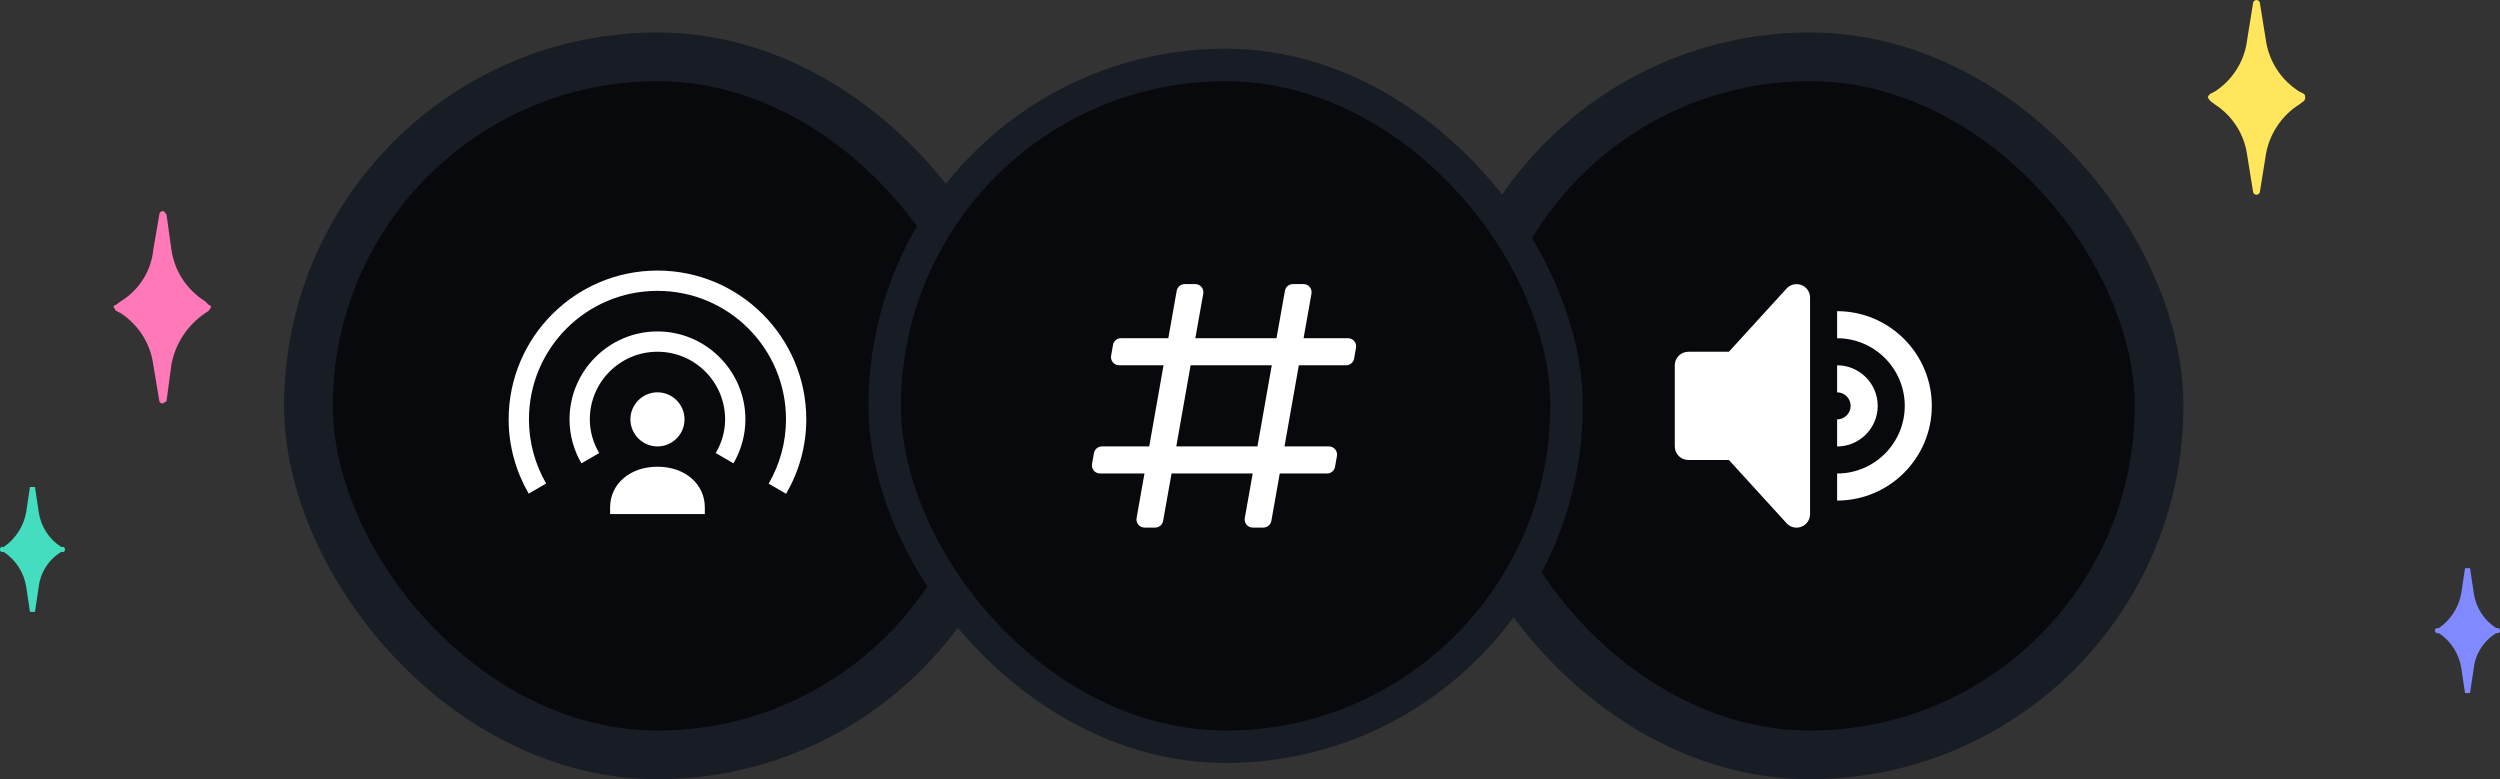 <svg xmlns="http://www.w3.org/2000/svg" width="154" height="48" viewBox="0 0 154 48" fill="none">
<rect x="0" y="0" width="154" height="48" fill="#333333" stroke="none"/>
<rect x="90" y="3.5" width="43" height="43" rx="21.5" fill="#08090c"/>
<path fill-rule="evenodd" clip-rule="evenodd" d="M110.986 17.566C110.674 17.438 110.316 17.508 110.078 17.747L106.5 21.668H104C103.542 21.668 103.167 22.044 103.167 22.502V27.502C103.167 27.96 103.542 28.335 104 28.335H106.5L110.078 32.258C110.316 32.497 110.674 32.568 110.986 32.439C111.298 32.31 111.5 32.006 111.5 31.668V18.335C111.5 17.999 111.298 17.693 110.986 17.566ZM113.167 19.168V20.835C115.464 20.835 117.333 22.705 117.333 25.002C117.333 27.299 115.464 29.168 113.167 29.168V30.835C116.383 30.835 119 28.219 119 25.002C119 21.786 116.383 19.168 113.167 19.168ZM113.167 22.502C114.545 22.502 115.667 23.624 115.667 25.002C115.667 26.381 114.545 27.502 113.167 27.502V25.835C113.626 25.835 114 25.461 114 25.002C114 24.542 113.626 24.168 113.167 24.168V22.502Z" fill="#FFFFFF"/>
<rect x="90" y="3.5" width="43" height="43" rx="21.5" stroke="#181C25" stroke-width="3"/>
<rect x="19" y="3.5" width="43" height="43" rx="21.5" fill="#08090c"/>
<path fill-rule="evenodd" clip-rule="evenodd" d="M42.167 25.833C42.167 26.75 41.417 27.5 40.5 27.5C39.583 27.5 38.833 26.75 38.833 25.833C38.833 24.917 39.583 24.167 40.5 24.167C41.417 24.167 42.167 24.917 42.167 25.833ZM37.583 31.667V31.25C37.583 29.833 38.783 28.75 40.5 28.75C42.217 28.75 43.417 29.833 43.417 31.25V31.667H37.583ZM36.333 25.833C36.333 23.533 38.2 21.667 40.5 21.667C42.8 21.667 44.667 23.533 44.667 25.833C44.667 26.592 44.45 27.292 44.092 27.908L45.183 28.542C45.642 27.742 45.917 26.825 45.917 25.833C45.917 22.85 43.483 20.417 40.5 20.417C37.517 20.417 35.083 22.85 35.083 25.833C35.083 26.817 35.35 27.742 35.817 28.542L36.908 27.908C36.55 27.292 36.333 26.592 36.333 25.833ZM32.583 25.833C32.583 21.458 36.125 17.917 40.5 17.917C44.875 17.917 48.417 21.458 48.417 25.833C48.417 27.275 48.025 28.625 47.35 29.792L48.425 30.417C49.208 29.067 49.667 27.5 49.667 25.833C49.667 20.775 45.558 16.667 40.5 16.667C35.442 16.667 31.333 20.775 31.333 25.833C31.333 27.5 31.792 29.067 32.567 30.408L33.642 29.783C32.975 28.625 32.583 27.275 32.583 25.833Z" fill="#FFFFFF"/>
<rect x="19" y="3.5" width="43" height="43" rx="21.5" stroke="#181C25" stroke-width="3"/>
<rect x="54.5" y="4" width="42" height="42" rx="21" fill="#08090c"/>
<path fill-rule="evenodd" clip-rule="evenodd" d="M70.505 32.5C70.194 32.5 69.958 32.219 70.013 31.913L70.5 29.167H67.762C67.451 29.167 67.216 28.886 67.269 28.581L67.386 27.914C67.428 27.675 67.636 27.5 67.879 27.5H70.792L71.675 22.5H68.937C68.626 22.5 68.391 22.22 68.444 21.914L68.561 21.247C68.603 21.008 68.811 20.833 69.053 20.833H71.967L72.485 17.913C72.528 17.674 72.735 17.5 72.978 17.5H73.629C73.94 17.5 74.175 17.781 74.121 18.087L73.633 20.833H78.633L79.152 17.913C79.194 17.674 79.402 17.5 79.644 17.5H80.295C80.606 17.5 80.842 17.781 80.787 18.087L80.3 20.833H83.038C83.349 20.833 83.584 21.114 83.531 21.419L83.414 22.086C83.372 22.325 83.165 22.5 82.922 22.5H80.008L79.125 27.5H81.863C82.174 27.5 82.409 27.78 82.356 28.086L82.239 28.753C82.197 28.992 81.99 29.167 81.747 29.167H78.833L78.315 32.087C78.273 32.326 78.065 32.5 77.823 32.5H77.172C76.861 32.5 76.625 32.219 76.679 31.913L77.167 29.167H72.167L71.648 32.087C71.606 32.326 71.398 32.5 71.156 32.5H70.505ZM73.342 22.5L72.459 27.5H77.459L78.342 22.5H73.342Z" fill="#FFFFFF"/>
<rect x="54.5" y="4" width="42" height="42" rx="21" stroke="#181C25" stroke-width="2"/>
<path d="M12.63 18.556C12.073 18.207 11.6 17.742 11.241 17.192C10.883 16.642 10.649 16.02 10.556 15.37L10.259 13.222C10.161 13.074 10.086 13 10.037 13C9.978 13 9.922 13.023 9.88 13.065C9.838 13.107 9.815 13.163 9.815 13.222L9.444 15.37C9.38 16.02 9.166 16.645 8.819 17.198C8.472 17.751 8.001 18.215 7.444 18.556L7.148 18.778C7.109 18.778 7.071 18.793 7.043 18.821C7.016 18.849 7 18.887 7 18.926L7.148 19.148L7.444 19.296C7.987 19.652 8.446 20.121 8.792 20.671C9.137 21.221 9.359 21.838 9.444 22.482L9.815 24.704C9.815 24.778 9.889 24.852 10.037 24.852L10.259 24.704L10.556 22.482C10.671 21.839 10.914 21.226 11.27 20.679C11.627 20.132 12.089 19.662 12.63 19.296L12.852 19.148L13 18.926C13 18.907 12.996 18.887 12.989 18.869C12.981 18.851 12.97 18.835 12.957 18.821C12.943 18.807 12.927 18.797 12.909 18.789C12.891 18.782 12.871 18.778 12.852 18.778L12.63 18.556Z" fill="#FF78B8"/>
<path d="M141.642 5.642C141.082 5.291 140.606 4.821 140.248 4.266C139.89 3.711 139.659 3.083 139.571 2.428L139.214 0.214C139.214 0.157 139.191 0.103 139.151 0.063C139.111 0.023 139.056 0 138.999 0V0C138.943 0 138.888 0.023 138.848 0.063C138.808 0.103 138.785 0.157 138.785 0.214L138.428 2.428C138.353 3.078 138.135 3.704 137.789 4.259C137.443 4.815 136.979 5.287 136.428 5.642L136.143 5.785C136.071 5.856 136 5.928 136 5.999L136.143 6.213L136.428 6.428C136.97 6.775 137.429 7.236 137.775 7.778C138.12 8.321 138.343 8.932 138.428 9.57L138.785 11.784C138.785 11.841 138.808 11.895 138.848 11.935C138.888 11.975 138.943 11.998 138.999 11.998V11.998C139.056 11.998 139.111 11.975 139.151 11.935C139.191 11.895 139.214 11.841 139.214 11.784L139.571 9.57C139.673 8.929 139.911 8.317 140.268 7.776C140.625 7.234 141.093 6.774 141.642 6.428L141.928 6.213C141.953 6.184 141.973 6.15 141.985 6.113C141.998 6.077 142.002 6.038 141.999 5.999C142.002 5.96 141.998 5.921 141.985 5.885C141.973 5.848 141.953 5.814 141.928 5.785L141.642 5.642Z" fill="#FFE65C"/>
<path d="M153.769 38.692C153.397 38.454 153.081 38.138 152.842 37.766C152.603 37.395 152.447 36.976 152.385 36.538L152.154 35H151.846L151.615 36.538C151.539 36.971 151.378 37.385 151.14 37.755C150.902 38.125 150.593 38.443 150.231 38.692H150.077C150 38.769 150 38.769 150 38.846C150 38.923 150 38.923 150.077 39H150.231C150.599 39.242 150.913 39.559 151.151 39.93C151.39 40.301 151.548 40.718 151.615 41.154L151.846 42.692H152.154L152.385 41.154C152.437 40.713 152.589 40.291 152.829 39.917C153.068 39.544 153.39 39.23 153.769 39H153.923C154 38.923 154 38.923 154 38.846C154 38.769 154 38.769 153.923 38.692H153.769Z" fill="#8089FF"/>
<path d="M3.769 33.692C3.397 33.454 3.081 33.138 2.842 32.766C2.603 32.395 2.447 31.976 2.385 31.538L2.154 30H1.846L1.615 31.538C1.539 31.971 1.378 32.385 1.14 32.755C0.902 33.125 0.593 33.443 0.231 33.692H0.077C4.69387e-06 33.769 0 33.769 0 33.846C0 33.923 4.69387e-06 33.923 0.077 34H0.231C0.599 34.242 0.913 34.559 1.151 34.93C1.39 35.301 1.548 35.718 1.615 36.154L1.846 37.692H2.154L2.385 36.154C2.437 35.713 2.589 35.291 2.829 34.917C3.068 34.544 3.39 34.23 3.769 34H3.923C4 33.923 4 33.923 4 33.846C4 33.769 4 33.769 3.923 33.692H3.769Z" fill="#45DDC0"/>
</svg>